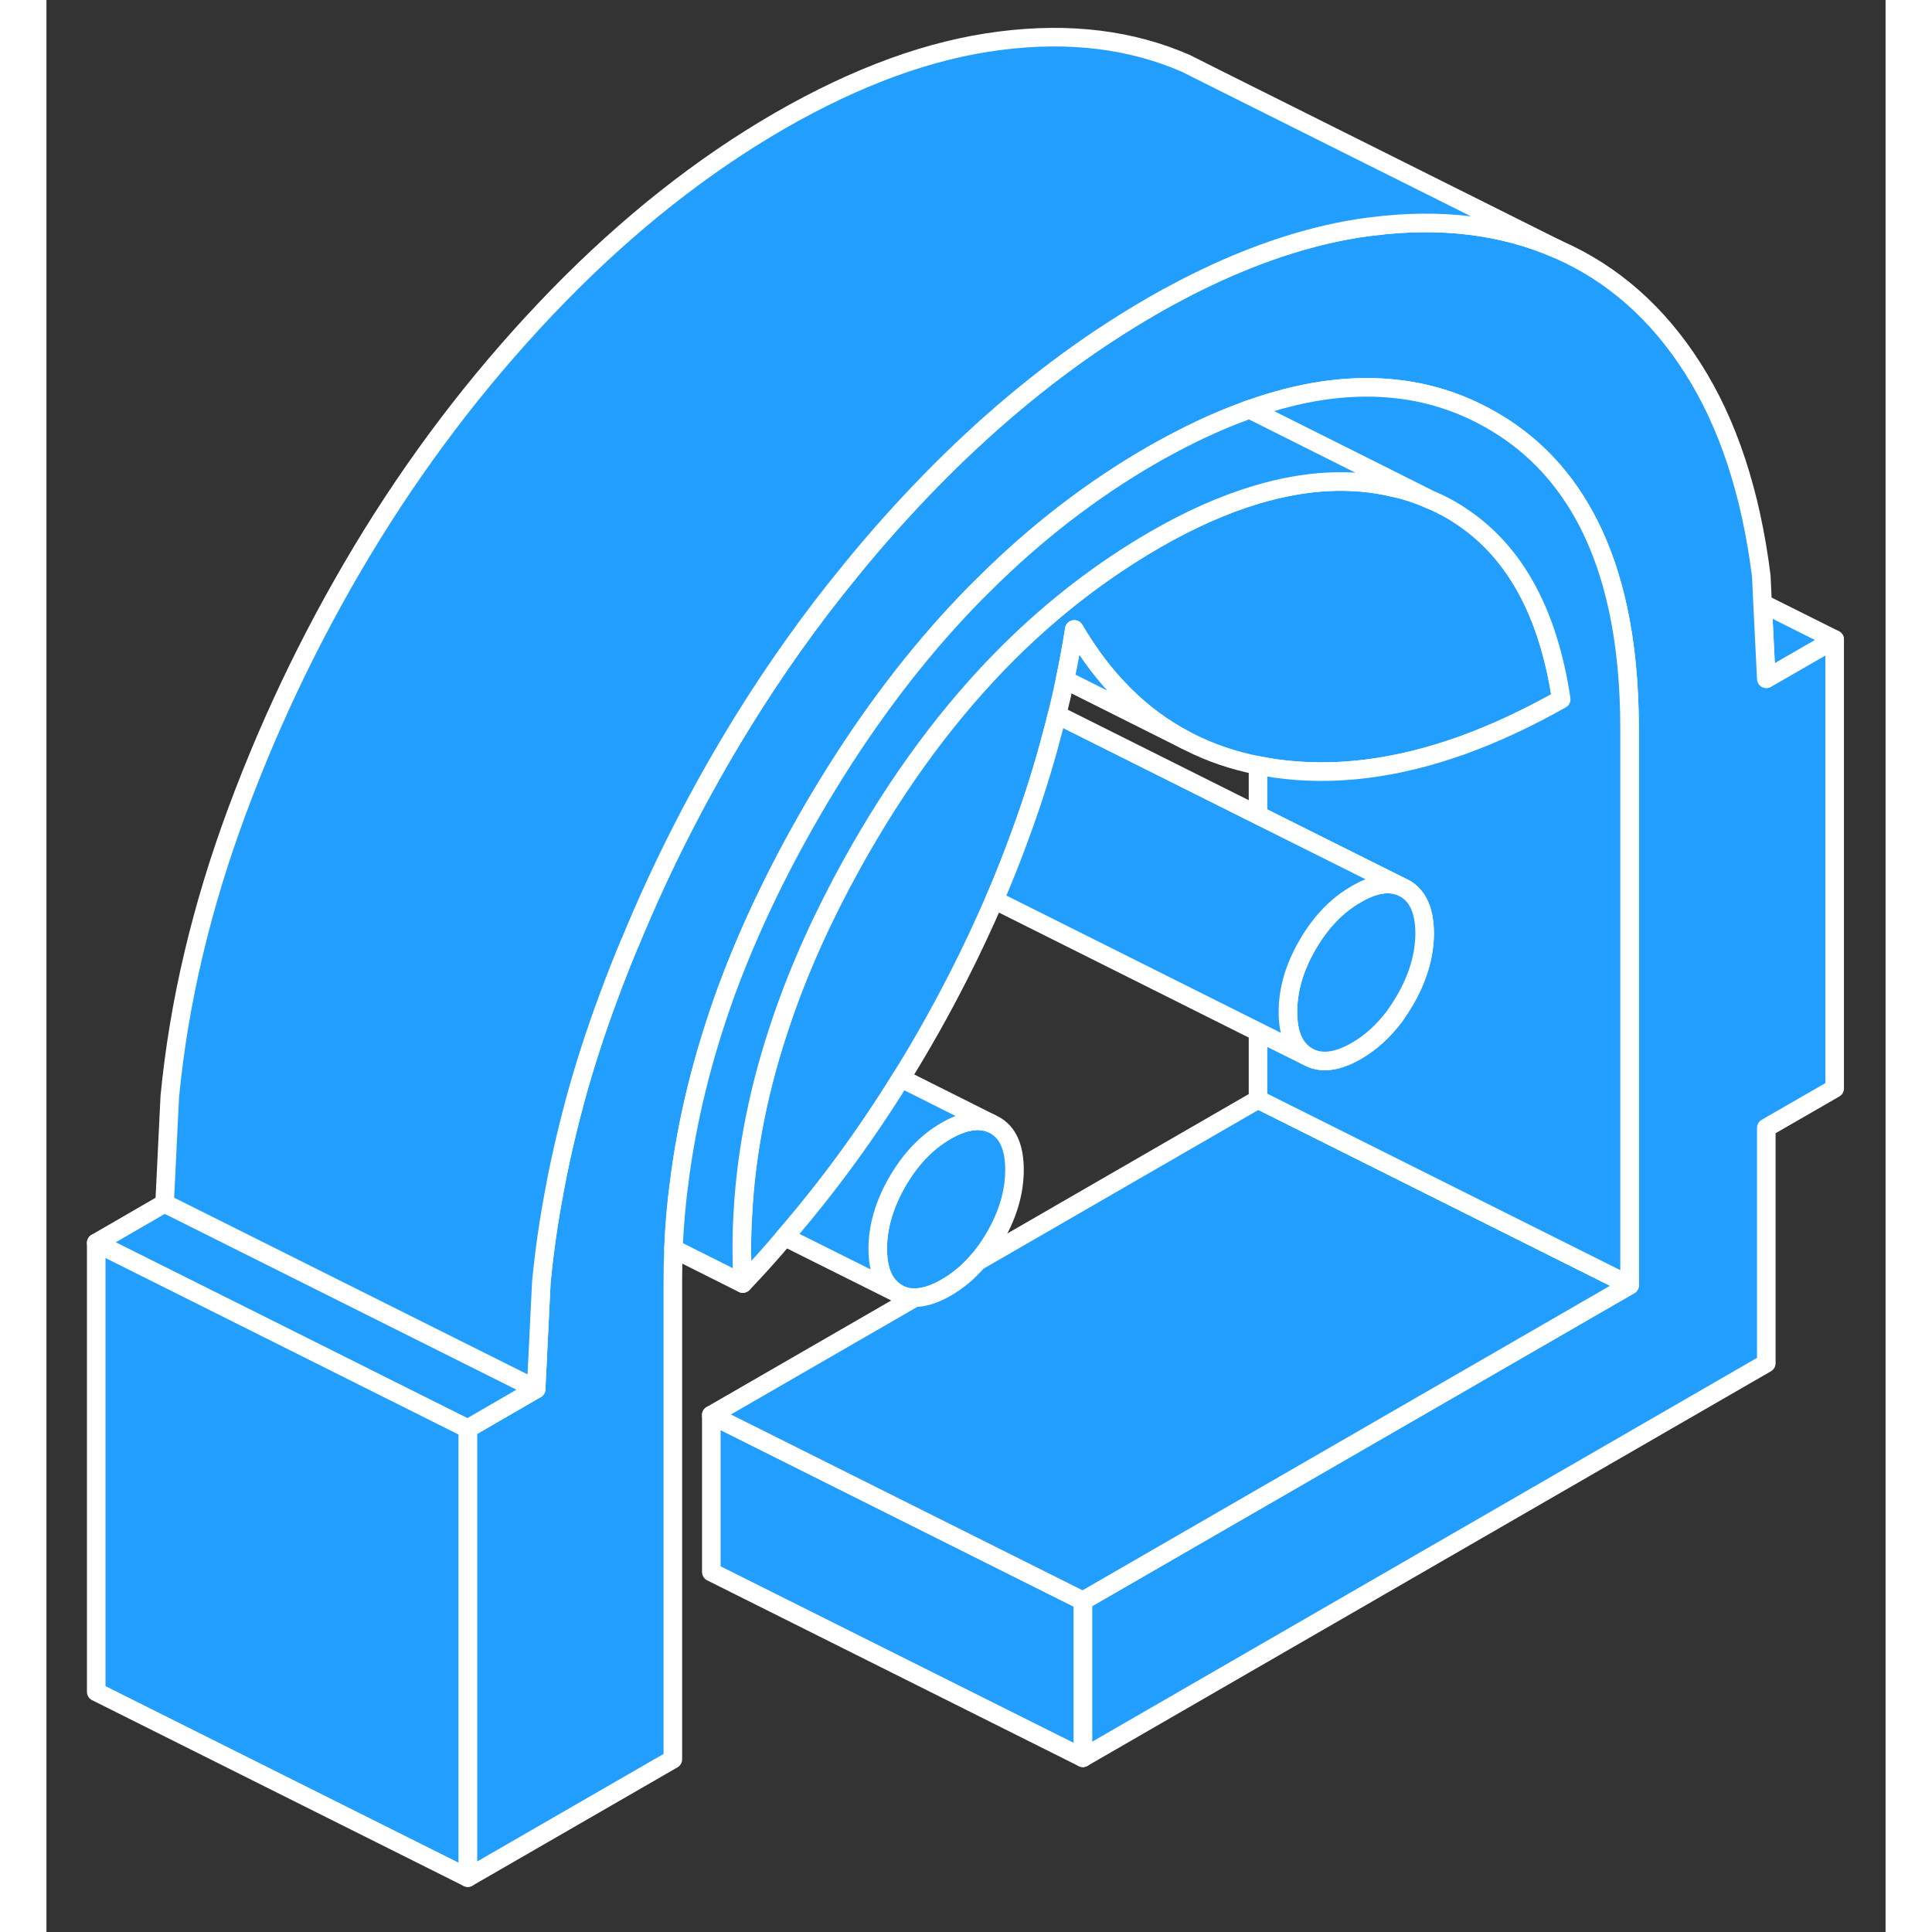 <svg width="48" height="48" viewBox="0 0 99 104" fill="#229EFF" xmlns="http://www.w3.org/2000/svg" stroke-width="1px" stroke-linecap="round" stroke-linejoin="round"><rect x="0" y="0" width="99" height="104" fill="#333333" stroke="none"/><path d="M96.26 34.423L92.58 36.543L92.38 32.483L96.26 34.423Z" stroke="white" stroke-linejoin="round"/><path d="M74.65 26.973L74.56 26.923" stroke="white" stroke-linejoin="round"/><path d="M96.26 34.423V58.593L92.58 60.713V73.383L55.79 94.623V86.173L85.22 69.183V39.213C85.22 34.473 84.39 30.623 82.73 27.663C81.51 25.473 79.85 23.783 77.73 22.583C76.04 21.623 74.23 21.063 72.3 20.903C69.98 20.703 67.47 21.073 64.78 22.033C64.67 22.063 64.57 22.103 64.46 22.153C63.22 22.603 61.95 23.183 60.63 23.883C60.25 24.083 59.86 24.303 59.47 24.523C56.26 26.383 53.26 28.693 50.49 31.453C49.83 32.093 49.2 32.763 48.57 33.453C45.9 36.413 43.45 39.813 41.21 43.673C39.32 46.933 37.79 50.153 36.61 53.353C35.34 56.853 34.48 60.313 34.06 63.733C33.9 64.903 33.81 66.063 33.76 67.223C33.73 67.803 33.72 68.373 33.72 68.943V94.703L22.68 101.073V76.903L26.36 74.773L26.64 69.023C26.8 67.363 27.04 65.693 27.36 64.023C27.56 62.933 27.8 61.843 28.07 60.743C28.19 60.263 28.31 59.783 28.44 59.303C28.95 57.423 29.56 55.533 30.27 53.633C30.62 52.683 30.99 51.743 31.38 50.813C31.38 50.793 31.39 50.773 31.41 50.753C33.12 46.593 35.16 42.603 37.53 38.773C39.28 35.953 41.17 33.293 43.23 30.783C43.25 30.753 43.27 30.723 43.3 30.693C44.65 29.033 46.07 27.443 47.56 25.913C50.5 22.903 53.56 20.333 56.74 18.203C56.79 18.173 56.85 18.133 56.91 18.093C57.75 17.533 58.61 17.003 59.47 16.503C60.07 16.153 60.67 15.833 61.26 15.523C64.3 13.953 67.21 12.913 70.01 12.393C70.45 12.313 70.89 12.243 71.33 12.193C75.08 11.713 78.42 12.133 81.36 13.423C84.3 14.713 86.73 16.843 88.63 19.833C90.53 22.813 91.75 26.543 92.31 31.003L92.38 32.483L92.58 36.543L96.26 34.423Z" stroke="white" stroke-linejoin="round"/><path d="M81.54 37.643C79.73 38.663 77.97 39.483 76.26 40.103C72.68 41.393 69.31 41.813 66.14 41.363C65.83 41.313 65.52 41.263 65.22 41.203C63.9 40.943 62.67 40.523 61.54 39.953L61.32 39.843C58.9 38.573 56.91 36.583 55.33 33.883C55.19 34.783 55.02 35.693 54.83 36.593C54.7 37.223 54.56 37.843 54.4 38.473C54.32 38.823 54.23 39.173 54.13 39.523C53.67 41.293 53.11 43.063 52.46 44.833C52.03 46.033 51.55 47.243 51.03 48.443C50.44 49.793 49.81 51.153 49.12 52.503C48.15 54.413 47.11 56.263 46 58.043C44.12 61.083 42.04 63.923 39.74 66.583C39.02 67.443 38.27 68.273 37.49 69.093C37.42 67.883 37.41 66.663 37.49 65.443C37.66 61.983 38.37 58.453 39.61 54.853C40.55 52.103 41.81 49.313 43.38 46.483C45.85 42.023 48.67 38.223 51.83 35.083C54.24 32.693 56.85 30.693 59.66 29.063C61.56 27.963 63.39 27.153 65.13 26.633C67.8 25.833 70.29 25.703 72.58 26.263C72.7 26.283 72.82 26.313 72.93 26.343C73.31 26.443 73.69 26.573 74.06 26.713C74.21 26.773 74.36 26.833 74.51 26.903L74.57 26.923C75.17 27.183 75.74 27.493 76.27 27.863C79.1 29.783 80.86 33.043 81.55 37.643H81.54Z" stroke="white" stroke-linejoin="round"/><path d="M52.11 62.972C52.11 64.162 51.76 65.373 51.05 66.593C50.77 67.082 50.46 67.513 50.12 67.903C49.62 68.483 49.06 68.953 48.43 69.312C47.81 69.672 47.24 69.853 46.74 69.853C46.4 69.853 46.09 69.772 45.81 69.612C45.11 69.213 44.75 68.412 44.75 67.222C44.75 66.032 45.11 64.812 45.81 63.602C46.52 62.383 47.39 61.472 48.43 60.873C49.37 60.333 50.17 60.203 50.83 60.462L51.05 60.572C51.76 60.972 52.11 61.773 52.11 62.972Z" stroke="white" stroke-linejoin="round"/><path d="M22.68 76.903V101.073L2.68 91.073V66.903L13.72 72.423L22.68 76.903Z" stroke="white" stroke-linejoin="round"/><path d="M55.79 86.173V94.623L35.79 84.623V76.173L43.63 80.093L55.79 86.173Z" stroke="white" stroke-linejoin="round"/><path d="M85.22 69.183L55.79 86.173L43.63 80.093L35.79 76.173L46.74 69.853C47.24 69.853 47.81 69.673 48.43 69.313C49.06 68.953 49.62 68.483 50.12 67.903L65.22 59.183L85.22 69.183Z" stroke="white" stroke-linejoin="round"/><path d="M74.5 26.902C74.35 26.832 74.2 26.773 74.05 26.712C73.68 26.573 73.3 26.442 72.92 26.343C72.81 26.312 72.69 26.282 72.57 26.262C70.28 25.703 67.79 25.832 65.12 26.633C63.38 27.152 61.55 27.962 59.65 29.062C56.84 30.692 54.23 32.693 51.82 35.083C48.66 38.222 45.84 42.023 43.37 46.483C41.8 49.312 40.54 52.102 39.6 54.852C38.36 58.453 37.65 61.983 37.48 65.442C37.41 66.662 37.42 67.882 37.48 69.093L33.75 67.222C33.8 66.062 33.89 64.903 34.05 63.733C34.47 60.312 35.33 56.852 36.6 53.352C37.78 50.153 39.31 46.932 41.2 43.672C43.44 39.812 45.89 36.413 48.56 33.453C49.19 32.763 49.82 32.093 50.48 31.453C53.25 28.692 56.25 26.383 59.46 24.523C59.85 24.302 60.24 24.082 60.62 23.883C61.94 23.183 63.21 22.602 64.45 22.152C64.56 22.102 64.66 22.062 64.77 22.032L72.54 25.922L73.13 26.223H73.14L74.49 26.902H74.5Z" stroke="white" stroke-linejoin="round"/><path d="M26.36 74.772L22.68 76.903L13.72 72.422L2.68 66.903L6.36 64.772L13.72 68.453L26.36 74.772Z" stroke="white" stroke-linejoin="round"/><path d="M81.36 13.423C78.42 12.133 75.08 11.713 71.33 12.193C70.89 12.243 70.45 12.313 70.01 12.393C67.21 12.913 64.3 13.953 61.26 15.523C60.67 15.833 60.07 16.153 59.47 16.503C58.61 17.003 57.75 17.533 56.91 18.093C56.85 18.133 56.79 18.173 56.74 18.203C53.56 20.333 50.5 22.903 47.56 25.913C46.07 27.443 44.65 29.033 43.3 30.693C43.27 30.723 43.25 30.753 43.23 30.783C41.17 33.293 39.28 35.953 37.53 38.773C35.16 42.603 33.12 46.593 31.41 50.753C31.39 50.773 31.38 50.793 31.38 50.813C30.99 51.743 30.62 52.683 30.27 53.633C29.56 55.533 28.95 57.423 28.44 59.303C28.31 59.783 28.19 60.263 28.07 60.743C27.8 61.843 27.56 62.933 27.36 64.023C27.04 65.693 26.8 67.363 26.64 69.023L26.36 74.773L13.72 68.453L6.36 64.773L6.64 59.023C7.13 53.953 8.34 48.823 10.27 43.633C12.2 38.433 14.62 33.483 17.53 28.773C20.45 24.063 23.79 19.783 27.56 15.913C31.33 12.053 35.3 8.913 39.47 6.503C43.64 4.103 47.59 2.663 51.33 2.193C55.08 1.713 58.42 2.133 61.36 3.423L62.83 4.163L81.36 13.423Z" stroke="white" stroke-linejoin="round"/><path d="M61.32 39.843L54.83 36.593C55.02 35.693 55.19 34.783 55.33 33.883C56.91 36.583 58.9 38.573 61.32 39.843Z" stroke="white" stroke-linejoin="round"/><path d="M85.22 39.213V69.183L65.22 59.183V55.543L67.89 56.873C68.59 57.273 69.46 57.173 70.51 56.573C71.29 56.123 71.98 55.493 72.58 54.693C72.77 54.423 72.95 54.143 73.13 53.843C73.83 52.633 74.19 51.423 74.19 50.223C74.19 50.073 74.18 49.933 74.17 49.793C74.09 48.843 73.74 48.183 73.13 47.833L72.91 47.723L65.22 43.883V41.203C65.52 41.263 65.83 41.313 66.14 41.363C69.31 41.813 72.68 41.393 76.26 40.103C77.97 39.483 79.73 38.663 81.54 37.643C80.85 33.043 79.09 29.783 76.26 27.863C75.73 27.493 75.16 27.183 74.56 26.923L74.5 26.903L73.15 26.223H73.14L72.55 25.923L64.78 22.033C67.47 21.073 69.98 20.703 72.3 20.903C74.23 21.063 76.04 21.623 77.73 22.583C79.85 23.783 81.51 25.473 82.73 27.653C84.39 30.623 85.22 34.473 85.22 39.213Z" stroke="white" stroke-linejoin="round"/><path d="M74.19 50.223C74.19 51.423 73.83 52.633 73.13 53.843C72.95 54.143 72.77 54.423 72.58 54.693C71.98 55.493 71.29 56.123 70.51 56.573C69.46 57.173 68.59 57.273 67.89 56.873C67.18 56.473 66.83 55.673 66.83 54.473C66.83 53.273 67.18 52.073 67.89 50.853C68.59 49.643 69.46 48.733 70.51 48.133C71.45 47.583 72.24 47.453 72.91 47.723L73.13 47.833C73.74 48.183 74.09 48.843 74.17 49.793C74.18 49.933 74.19 50.073 74.19 50.223Z" stroke="white" stroke-linejoin="round"/><path d="M72.91 47.723C72.24 47.453 71.45 47.583 70.51 48.133C69.46 48.733 68.59 49.643 67.89 50.853C67.18 52.073 66.83 53.273 66.83 54.473C66.83 55.673 67.18 56.473 67.89 56.873L65.22 55.543L51.03 48.443C51.55 47.243 52.03 46.033 52.46 44.833C53.11 43.063 53.67 41.293 54.13 39.523C54.23 39.173 54.32 38.823 54.4 38.473L65.22 43.883L72.91 47.723Z" stroke="white" stroke-linejoin="round"/><path d="M50.83 60.462C50.17 60.203 49.37 60.333 48.43 60.873C47.39 61.472 46.52 62.383 45.81 63.602C45.11 64.812 44.75 66.022 44.75 67.222C44.75 68.422 45.11 69.213 45.81 69.612L39.74 66.582C42.04 63.922 44.12 61.083 46 58.042L50.83 60.462Z" stroke="white" stroke-linejoin="round"/></svg>